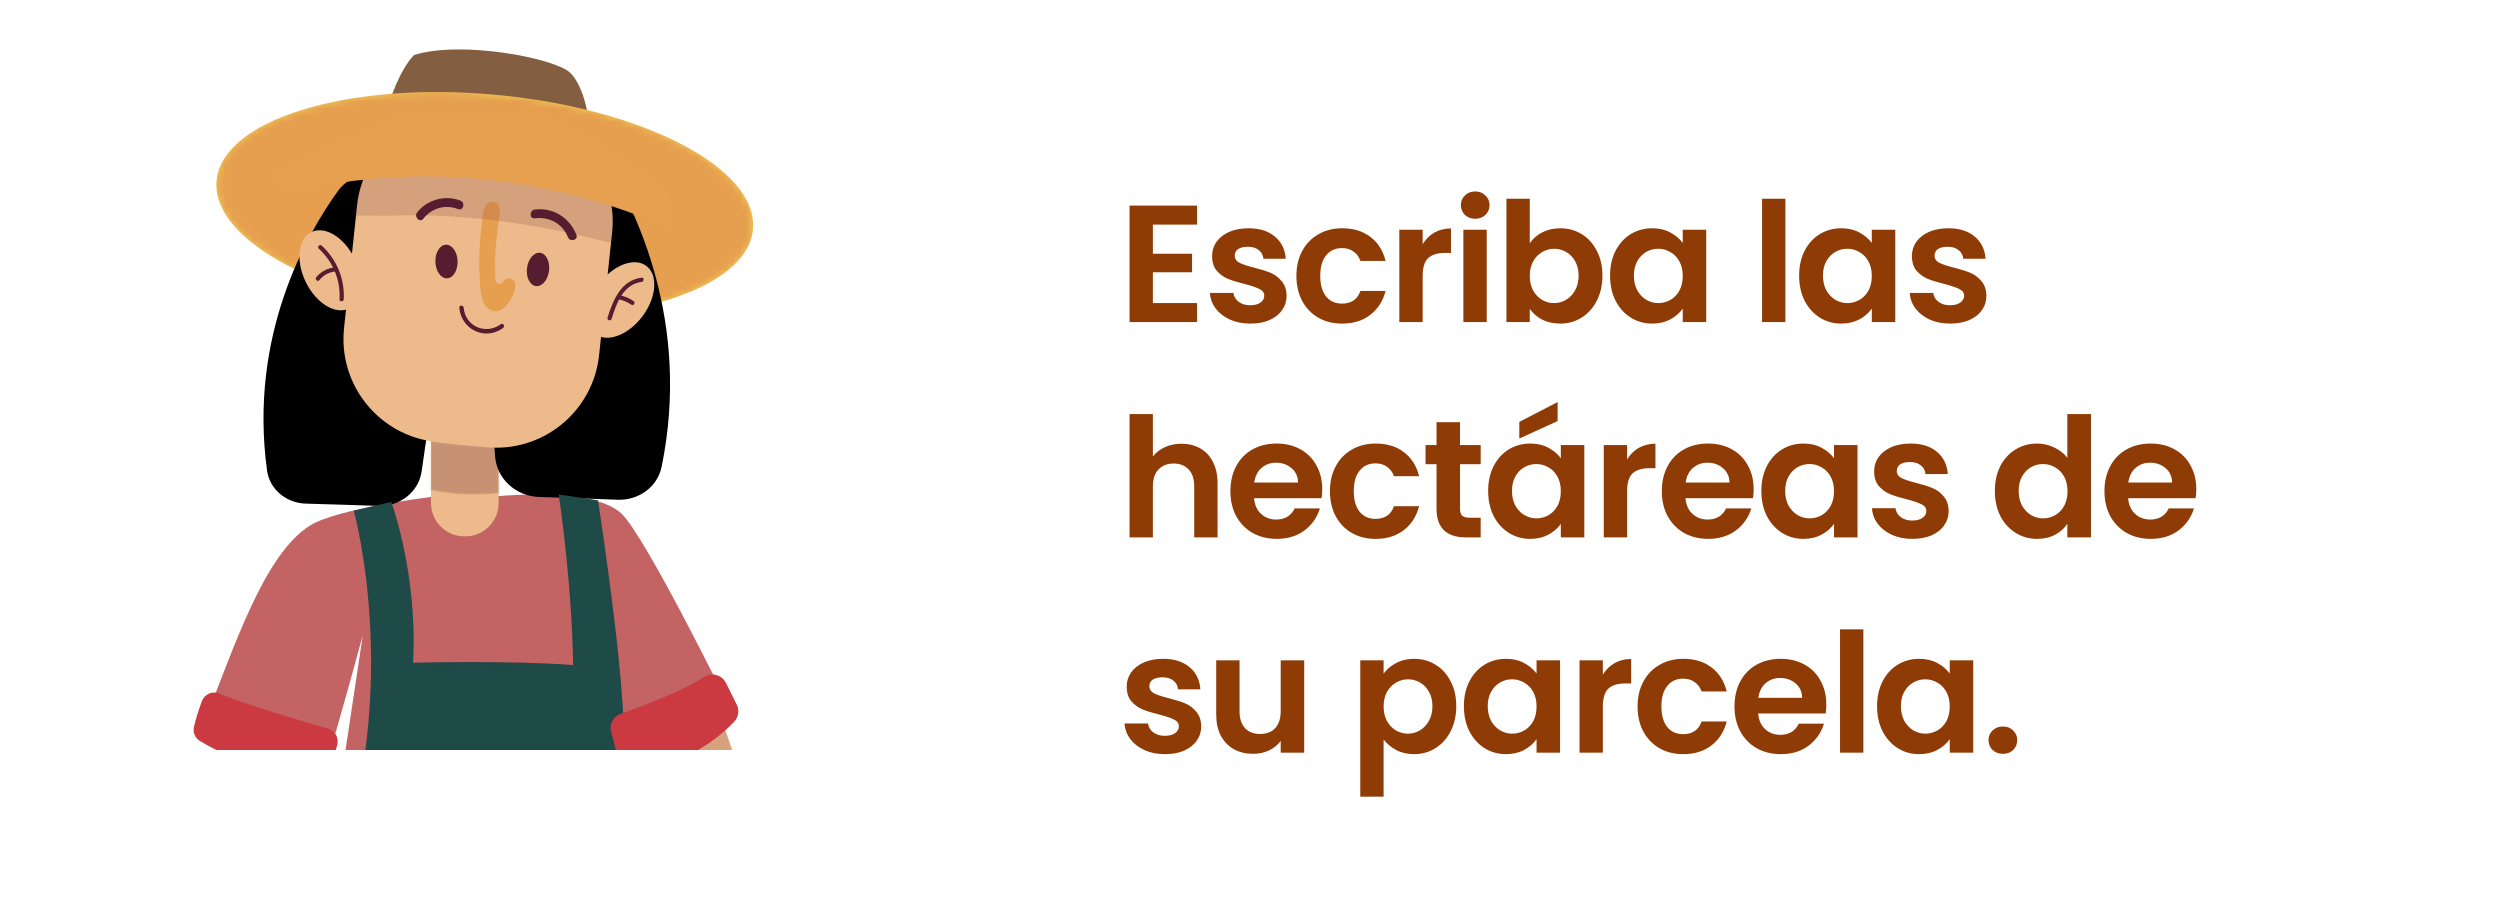 <svg width="360" height="133" viewBox="0 0 360 133" fill="none" xmlns="http://www.w3.org/2000/svg">
<g filter="url(#filter0_d_2419_8836)">
<g clip-path="url(#clip0_2419_8836)">
<g filter="url(#filter1_d_2419_8836)">
<path fill-rule="evenodd" clip-rule="evenodd" d="M29.264 97.248C33.736 86.083 37.978 72.719 44.664 68.545C48.6 66.088 62.229 64.418 62.229 64.418H70.665C70.665 64.418 85.183 62.796 89.466 66.814C92.927 70.065 104.75 94.133 104.75 94.133C104.75 94.133 96.925 102.372 89.466 102.372C89.683 112.363 89.724 121.397 89.724 121.397C89.724 121.397 90.015 122.734 90.49 125.191C78.131 126.222 61.279 126.263 46.87 122.625C47.175 119.041 47.365 116.883 47.385 116.659L52.245 84.332C52.245 84.332 49.177 95.734 46.978 102.935C43.544 102.935 31.951 100.187 29.264 97.241V97.248Z" fill="#C36363"/>
<path fill-rule="evenodd" clip-rule="evenodd" d="M66.858 70.113H67.014C69.661 70.113 71.805 67.968 71.805 65.321V50.274H62.059V65.321C62.059 67.968 64.204 70.113 66.851 70.113H66.858Z" fill="#EDBA8C"/>
<path opacity="0.25" fill-rule="evenodd" clip-rule="evenodd" d="M71.812 63.902C68.568 64.249 65.269 64.099 62.066 63.455V56.376C65.29 56.898 68.547 57.163 71.812 57.176V63.902Z" fill="#561C2F" stroke="#EDBA8C" stroke-width="0.348" stroke-miterlimit="22.93"/>
<path fill-rule="evenodd" clip-rule="evenodd" d="M84.796 10.277C84.796 10.277 84.239 5.492 82.135 3.382C80.025 1.278 66.464 -1.349 59.616 0.802C57.464 3.069 56.086 7.542 56.086 7.542L84.796 10.277Z" fill="#845E40"/>
<path fill-rule="evenodd" clip-rule="evenodd" d="M31.184 18.897C30.39 27.666 47.039 36.333 68.371 38.268C89.703 40.202 107.635 34.657 108.429 25.895C109.223 17.126 92.574 8.458 71.242 6.524C49.91 4.59 31.978 10.135 31.184 18.897Z" fill="#F1D054"/>
<mask id="mask0_2419_8836" style="mask-type:luminance" maskUnits="userSpaceOnUse" x="31" y="6" width="78" height="33">
<path d="M31.184 18.897C30.39 27.666 47.039 36.333 68.371 38.268C89.703 40.202 107.635 34.657 108.429 25.895C109.223 17.126 92.574 8.458 71.242 6.524C49.91 4.59 31.978 10.135 31.184 18.897Z" fill="white"/>
</mask>
<g mask="url(#mask0_2419_8836)">
<path opacity="0.3" fill-rule="evenodd" clip-rule="evenodd" d="M31.184 18.897C30.39 27.666 47.039 36.333 68.371 38.268C89.703 40.202 107.635 34.657 108.429 25.895C109.223 17.126 92.574 8.458 71.242 6.524C49.91 4.59 31.978 10.135 31.184 18.897Z" fill="#CB2E45"/>
</g>
<path fill-rule="evenodd" clip-rule="evenodd" d="M64.076 20.119L54.977 18.059C52.592 17.514 50.078 18.428 48.661 20.386C44.229 26.531 35.782 41.141 38.455 60.635C38.823 63.323 41.19 65.319 44.039 65.403C48.767 65.536 52.132 65.649 54.508 65.73C57.61 65.848 60.318 63.676 60.722 60.727C61.861 52.488 64.389 36.543 68.08 27.471C69.366 24.327 67.472 20.886 64.058 20.123L64.076 20.119Z" fill="black"/>
<path fill-rule="evenodd" clip-rule="evenodd" d="M44.046 33.523C45.539 36.564 48.315 38.254 50.249 37.304C52.184 36.353 52.537 33.123 51.044 30.082C49.55 27.041 46.774 25.351 44.84 26.302C42.906 27.252 42.553 30.483 44.046 33.523Z" fill="#EDBA8C"/>
<path fill-rule="evenodd" clip-rule="evenodd" d="M70.618 14.662L80.559 13.101C83.165 12.687 85.806 13.852 87.188 16.061C91.516 22.994 99.553 39.328 95.27 60.115C94.68 62.982 91.989 64.959 88.916 64.844C83.818 64.646 80.189 64.525 77.625 64.442C74.278 64.344 71.52 61.812 71.298 58.609C70.666 49.659 69.096 32.316 65.778 22.285C64.621 18.809 66.907 15.243 70.637 14.668L70.618 14.662Z" fill="black"/>
<path fill-rule="evenodd" clip-rule="evenodd" d="M49.544 40.114L51.417 22.474C52.286 14.289 59.629 8.357 67.815 9.232L74.9 9.986C83.086 10.854 89.018 18.198 88.142 26.383L86.269 44.023C85.4 52.208 78.056 58.14 69.871 57.265L62.785 56.511C54.6 55.643 48.668 48.299 49.544 40.114Z" fill="#EDBA8C"/>
<path fill-rule="evenodd" clip-rule="evenodd" d="M92.533 38.404C90.511 41.118 87.477 42.279 85.746 40.996C84.015 39.713 84.253 36.469 86.275 33.754C88.298 31.039 91.332 29.879 93.063 31.162C94.787 32.444 94.556 35.689 92.533 38.404Z" fill="#EDBA8C"/>
<path fill-rule="evenodd" clip-rule="evenodd" d="M92.391 33.476C89.73 33.808 88.76 36.591 88.074 38.797C87.959 39.17 87.368 39.014 87.484 38.634C88.271 36.109 89.411 33.238 92.391 32.865C92.778 32.818 92.778 33.422 92.391 33.476Z" fill="#561C2F"/>
<path fill-rule="evenodd" clip-rule="evenodd" d="M90.925 36.761C90.334 36.36 89.703 36.102 89.004 35.973C88.617 35.899 88.78 35.315 89.167 35.383C89.914 35.519 90.606 35.81 91.23 36.231C91.549 36.449 91.251 36.978 90.925 36.754V36.761Z" fill="#561C2F"/>
<path fill-rule="evenodd" clip-rule="evenodd" d="M48.898 35.974C49.034 33.164 47.975 30.591 45.905 28.691C45.614 28.426 46.048 27.992 46.333 28.263C48.512 30.272 49.638 33.021 49.503 35.98C49.482 36.374 48.878 36.374 48.892 35.98L48.898 35.974Z" fill="#561C2F"/>
<path fill-rule="evenodd" clip-rule="evenodd" d="M48.172 31.989C47.29 32.098 46.53 32.546 45.973 33.225C45.722 33.53 45.295 33.096 45.546 32.797C46.211 31.983 47.134 31.508 48.172 31.385C48.559 31.338 48.559 31.949 48.172 31.996V31.989Z" fill="#561C2F"/>
<path fill-rule="evenodd" clip-rule="evenodd" d="M46.869 122.618C46.951 122.632 47.039 122.645 47.127 122.659L47.148 121.824C58.57 93.725 50.948 66.421 50.948 66.421L56.337 65.158C56.337 65.158 60.193 75.577 59.473 88.316C59.473 88.316 73.828 87.963 82.529 88.655C82.373 76.669 80.459 64.086 80.459 64.086L86.106 64.927C86.106 64.927 91.176 97.492 89.465 102.365L89.723 121.39L90.239 123.955H90.253C90.375 124.58 90.524 125.326 90.68 126.168V126.182C93.599 141.609 101.757 191.963 94.834 241.244C83.404 242.079 81.83 241.224 81.83 241.224C81.83 241.224 79.298 178.68 72.07 145.579L50.134 239.839L36.98 238.556C36.98 238.556 44.772 147.106 46.869 122.611V122.618Z" fill="#1E4A47"/>
<mask id="mask1_2419_8836" style="mask-type:luminance" maskUnits="userSpaceOnUse" x="36" y="64" width="62" height="178">
<path d="M46.869 122.618C46.951 122.632 47.039 122.645 47.127 122.659L47.148 121.824C58.57 93.725 50.948 66.421 50.948 66.421L56.337 65.158C56.337 65.158 60.193 75.577 59.473 88.316C59.473 88.316 73.828 87.963 82.529 88.655C82.373 76.669 80.459 64.086 80.459 64.086L86.106 64.927C86.106 64.927 91.176 97.492 89.465 102.365L89.723 121.39L90.239 123.955H90.253C90.375 124.58 90.524 125.326 90.68 126.168V126.182C93.599 141.609 101.757 191.963 94.834 241.244C83.404 242.079 81.83 241.224 81.83 241.224C81.83 241.224 79.298 178.68 72.07 145.579L50.134 239.839L36.98 238.556C36.98 238.556 44.772 147.106 46.869 122.611V122.618Z" fill="white"/>
</mask>
<g mask="url(#mask1_2419_8836)">
<path opacity="0.3" fill-rule="evenodd" clip-rule="evenodd" d="M46.869 122.618C46.951 122.632 47.039 122.645 47.127 122.659L47.148 121.824C58.57 93.725 50.948 66.421 50.948 66.421L56.337 65.158C56.337 65.158 60.193 75.577 59.473 88.316C59.473 88.316 73.828 87.963 82.529 88.655C82.373 76.669 80.459 64.086 80.459 64.086L86.106 64.927C86.106 64.927 91.176 97.492 89.465 102.365L89.723 121.39L90.239 123.955H90.253C90.375 124.58 90.524 125.326 90.68 126.168V126.182C93.599 141.609 101.757 191.963 94.834 241.244C83.404 242.079 81.83 241.224 81.83 241.224C81.83 241.224 79.298 178.68 72.07 145.579L50.134 239.839L36.98 238.556C36.98 238.556 44.772 147.106 46.869 122.611V122.618Z" fill="#1E4A47"/>
</g>
<path fill-rule="evenodd" clip-rule="evenodd" d="M69.185 34.501C68.995 32.417 68.961 30.313 69.083 28.223C69.144 27.198 69.24 26.173 69.375 25.155C69.47 24.408 69.47 23.404 69.776 22.705C70.19 21.754 71.622 21.653 71.907 22.718C72.138 23.567 71.805 24.517 71.717 25.365C71.574 26.845 71.371 28.317 71.303 29.797C71.269 30.517 71.269 31.229 71.316 31.949C71.344 32.39 71.194 33.245 71.527 33.584C71.71 33.768 72.022 33.822 72.24 33.679C72.409 33.571 72.491 33.367 72.633 33.225C72.877 32.967 73.291 32.906 73.624 33.035C74.35 33.326 74.262 33.931 74.12 34.562C73.909 35.471 73.461 36.326 72.803 36.998C72.457 37.351 72.036 37.657 71.547 37.718C70.807 37.813 70.088 37.304 69.721 36.659C69.348 36.007 69.26 35.247 69.192 34.501H69.185Z" fill="#F1D054"/>
<path fill-rule="evenodd" clip-rule="evenodd" d="M75.891 31.48C75.721 32.804 76.298 33.971 77.174 34.08C78.049 34.188 78.898 33.204 79.061 31.881C79.23 30.557 78.653 29.39 77.778 29.281C76.902 29.172 76.054 30.157 75.891 31.48Z" fill="#561C2F"/>
<path fill-rule="evenodd" clip-rule="evenodd" d="M65.894 30.496C65.934 31.833 65.249 32.94 64.367 32.96C63.484 32.987 62.738 31.921 62.697 30.584C62.656 29.247 63.342 28.141 64.224 28.121C65.106 28.093 65.853 29.159 65.894 30.496Z" fill="#561C2F"/>
<path fill-rule="evenodd" clip-rule="evenodd" d="M81.782 27.028C80.995 25.06 79.074 24.062 77.011 24.313C76.203 24.408 76.21 23.146 77.011 23.051C79.685 22.732 82.02 24.232 83.004 26.696C83.309 27.456 82.081 27.782 81.782 27.035V27.028Z" fill="#561C2F"/>
<path fill-rule="evenodd" clip-rule="evenodd" d="M65.969 22.99C64.129 22.277 62.181 22.827 60.96 24.374C60.457 25.012 59.568 24.116 60.064 23.479C61.53 21.612 64.095 20.92 66.301 21.768C67.055 22.06 66.729 23.282 65.962 22.99H65.969Z" fill="#561C2F"/>
<path fill-rule="evenodd" clip-rule="evenodd" d="M31.68 99.372L45.349 104.673C45.017 106.18 44.684 107.686 44.351 109.193C53.65 109.539 62.941 109.96 72.233 110.421C72.993 112.973 73.624 115.566 73.977 118.206C60.566 123.507 45.152 123.541 31.721 118.288C31.232 118.098 30.723 117.881 30.384 117.48C29.942 116.958 29.861 116.225 29.82 115.546C29.481 110.096 30.119 104.591 31.693 99.365L31.68 99.372Z" fill="#EDBA8C"/>
<mask id="mask2_2419_8836" style="mask-type:luminance" maskUnits="userSpaceOnUse" x="29" y="99" width="45" height="24">
<path d="M31.68 99.372L45.349 104.673C45.017 106.18 44.684 107.686 44.351 109.193C53.65 109.539 62.941 109.96 72.233 110.421C72.993 112.973 73.624 115.566 73.977 118.206C60.566 123.507 45.152 123.541 31.721 118.288C31.232 118.098 30.723 117.881 30.384 117.48C29.942 116.958 29.861 116.225 29.82 115.546C29.481 110.096 30.119 104.591 31.693 99.365L31.68 99.372Z" fill="white"/>
</mask>
<g mask="url(#mask2_2419_8836)">
<path opacity="0.2" fill-rule="evenodd" clip-rule="evenodd" d="M31.68 99.372L45.349 104.673C45.017 106.18 44.684 107.686 44.351 109.193C53.65 109.539 62.941 109.96 72.233 110.421C72.993 112.973 73.624 115.566 73.977 118.206C60.566 123.507 45.152 123.541 31.721 118.288C31.232 118.098 30.723 117.881 30.384 117.48C29.942 116.958 29.861 116.225 29.82 115.546C29.481 110.096 30.119 104.591 31.693 99.365L31.68 99.372Z" fill="#CB2E45"/>
</g>
<path fill-rule="evenodd" clip-rule="evenodd" d="M72.443 40.113C69.857 42.007 66.416 40.337 66.138 37.195C66.104 36.788 66.735 36.794 66.769 37.195C67.007 39.91 69.966 41.145 72.124 39.564C72.457 39.319 72.769 39.869 72.443 40.113Z" fill="#561C2F"/>
<path opacity="0.16" fill-rule="evenodd" clip-rule="evenodd" d="M88.257 27.951C87.809 27.836 87.368 27.72 86.927 27.605C80.88 26.044 74.676 24.91 68.459 24.32C64.163 23.913 59.88 23.804 55.604 23.94C53.921 23.92 52.252 23.92 50.609 23.94C50.609 23.94 52.245 17.465 53.663 15.456C65.093 14.845 77.113 16.23 87.606 20.512C88.162 22.358 88.366 24.34 88.149 26.377L88.257 27.944V27.951Z" fill="#561C2F"/>
<path fill-rule="evenodd" clip-rule="evenodd" d="M49.489 13.209L57.613 9.015C60.735 8.96 63.864 8.947 66.986 8.994C71.052 9.055 75.056 9.198 79.088 9.673L79.705 9.911L85.678 13.216L93.565 18.171C93.565 18.171 96.035 19.942 96.035 21.232L96.877 26.064C96.877 26.064 74.106 14.18 45.641 19.772C29.27 20.451 49.503 13.209 49.503 13.209H49.489Z" fill="#E6A050"/>
<path fill-rule="evenodd" clip-rule="evenodd" d="M104.03 96.996C106.338 102.738 107.662 108.881 107.926 115.064C107.953 115.654 107.96 116.292 107.641 116.795C107.37 117.229 106.901 117.494 106.447 117.724C99.408 121.308 91.047 120.568 83.194 119.733C82.203 119.625 71.031 118.145 71.065 117.697C71.249 115.193 71.642 112.709 72.233 110.265C76.386 109.166 80.635 109.078 84.911 108.704C87.355 108.494 89.818 108.161 92.255 107.971C92.18 106.288 92.099 104.605 92.024 102.922L104.03 96.99V96.996Z" fill="#EDBA8C"/>
<path opacity="0.15" fill-rule="evenodd" clip-rule="evenodd" d="M31.68 99.372L45.349 104.673C45.078 105.915 44.799 107.157 44.521 108.399C43.659 108.474 42.797 108.508 41.935 108.514C37.944 108.548 33.947 108.223 30.003 107.571C30.316 104.795 30.865 102.046 31.673 99.372H31.68Z" fill="#561C2F"/>
<path opacity="0.15" fill-rule="evenodd" clip-rule="evenodd" d="M92.167 106.119C92.119 105.053 92.072 103.987 92.017 102.929L104.024 96.997C104.838 99.019 105.524 101.089 106.087 103.2C101.703 105.399 96.897 106.661 92.167 106.125V106.119Z" fill="#561C2F"/>
<path fill-rule="evenodd" clip-rule="evenodd" d="M47.276 97.832C43.679 96.786 35.216 94.268 31.551 92.755C30.573 92.347 29.46 92.843 29.087 93.827C28.51 95.347 28.15 96.651 27.94 97.553C27.75 98.347 28.096 99.169 28.802 99.589C31.496 101.191 38.643 104.944 45.987 104.578C46.801 104.537 47.514 103.994 47.738 103.207C48.118 101.863 48.389 100.825 48.566 100.051C48.797 99.08 48.227 98.11 47.27 97.832H47.276Z" fill="#CA4040"/>
<path fill-rule="evenodd" clip-rule="evenodd" d="M104.533 91.227L106.08 94.336C106.488 95.15 106.352 96.128 105.727 96.793C103.766 98.876 98.927 103.078 91.298 103.668C90.246 103.75 89.289 103.057 89.017 102.039C88.57 100.349 88.244 99.148 88.013 98.3C87.708 97.193 88.305 96.046 89.391 95.666C92.425 94.601 98.268 92.422 101.404 90.372C102.49 89.66 103.956 90.067 104.533 91.234V91.227Z" fill="#CA4040"/>
<path opacity="0.3" fill-rule="evenodd" clip-rule="evenodd" d="M47.276 97.832C43.679 96.786 35.216 94.268 31.551 92.755C30.573 92.347 29.46 92.843 29.087 93.827C28.51 95.347 28.15 96.651 27.94 97.553C27.75 98.347 28.096 99.169 28.802 99.589C31.496 101.191 38.643 104.944 45.987 104.578C46.801 104.537 47.514 103.994 47.738 103.207C48.118 101.863 48.389 100.825 48.566 100.051C48.797 99.08 48.227 98.11 47.27 97.832H47.276Z" fill="#CB2E45"/>
<path opacity="0.3" fill-rule="evenodd" clip-rule="evenodd" d="M104.533 91.227L106.08 94.336C106.488 95.15 106.352 96.128 105.727 96.793C103.766 98.876 98.927 103.078 91.298 103.668C90.246 103.75 89.289 103.057 89.017 102.039C88.57 100.349 88.244 99.148 88.013 98.3C87.708 97.193 88.305 96.046 89.391 95.666C92.425 94.601 98.268 92.422 101.404 90.372C102.49 89.66 103.956 90.067 104.533 91.234V91.227Z" fill="#CB2E45"/>
<path opacity="0.3" fill-rule="evenodd" clip-rule="evenodd" d="M69.185 34.501C68.995 32.417 68.961 30.313 69.083 28.223C69.144 27.198 69.24 26.173 69.375 25.155C69.47 24.408 69.47 23.404 69.776 22.705C70.19 21.754 71.622 21.653 71.907 22.718C72.138 23.567 71.805 24.517 71.717 25.365C71.574 26.845 71.371 28.317 71.303 29.797C71.269 30.517 71.269 31.229 71.316 31.949C71.344 32.39 71.194 33.245 71.527 33.584C71.71 33.768 72.022 33.822 72.24 33.679C72.409 33.571 72.491 33.367 72.633 33.225C72.877 32.967 73.291 32.906 73.624 33.035C74.35 33.326 74.262 33.931 74.12 34.562C73.909 35.471 73.461 36.326 72.803 36.998C72.457 37.351 72.036 37.657 71.547 37.718C70.807 37.813 70.088 37.304 69.721 36.659C69.348 36.007 69.26 35.247 69.192 34.501H69.185Z" fill="#CB2E45"/>
</g>
</g>
<path d="M168.304 18.855C152.748 19.361 136.962 31.351 121.6 44.409L151.939 64.21C151.626 41.484 156.408 33.533 168.304 18.855Z" fill="white"/>
<rect x="144.099" width="199.901" height="125" rx="16" fill="white"/>
<path d="M166.015 28.342V32.542H171.655V35.206H166.015V39.646H172.375V42.382H162.655V25.606H172.375V28.342H166.015ZM180.037 42.598C178.949 42.598 177.973 42.406 177.109 42.022C176.245 41.622 175.557 41.086 175.045 40.414C174.549 39.742 174.277 38.998 174.229 38.182H177.613C177.677 38.694 177.925 39.118 178.357 39.454C178.805 39.79 179.357 39.958 180.013 39.958C180.653 39.958 181.149 39.83 181.501 39.574C181.869 39.318 182.053 38.99 182.053 38.59C182.053 38.158 181.829 37.838 181.381 37.63C180.949 37.406 180.253 37.166 179.293 36.91C178.301 36.67 177.485 36.422 176.845 36.166C176.221 35.91 175.677 35.518 175.213 34.99C174.765 34.462 174.541 33.75 174.541 32.854C174.541 32.118 174.749 31.446 175.165 30.838C175.597 30.23 176.205 29.75 176.989 29.398C177.789 29.046 178.725 28.87 179.797 28.87C181.381 28.87 182.645 29.27 183.589 30.07C184.533 30.854 185.053 31.918 185.149 33.262H181.933C181.885 32.734 181.661 32.318 181.261 32.014C180.877 31.694 180.357 31.534 179.701 31.534C179.093 31.534 178.621 31.646 178.285 31.87C177.965 32.094 177.805 32.406 177.805 32.806C177.805 33.254 178.029 33.598 178.477 33.838C178.925 34.062 179.621 34.294 180.565 34.534C181.525 34.774 182.317 35.022 182.941 35.278C183.565 35.534 184.101 35.934 184.549 36.478C185.013 37.006 185.253 37.71 185.269 38.59C185.269 39.358 185.053 40.046 184.621 40.654C184.205 41.262 183.597 41.742 182.797 42.094C182.013 42.43 181.093 42.598 180.037 42.598ZM186.683 35.734C186.683 34.358 186.963 33.158 187.523 32.134C188.083 31.094 188.859 30.294 189.851 29.734C190.843 29.158 191.979 28.87 193.259 28.87C194.907 28.87 196.267 29.286 197.339 30.118C198.427 30.934 199.155 32.086 199.523 33.574H195.899C195.707 32.998 195.379 32.55 194.915 32.23C194.467 31.894 193.907 31.726 193.235 31.726C192.275 31.726 191.515 32.078 190.955 32.782C190.395 33.47 190.115 34.454 190.115 35.734C190.115 36.998 190.395 37.982 190.955 38.686C191.515 39.374 192.275 39.718 193.235 39.718C194.595 39.718 195.483 39.11 195.899 37.894H199.523C199.155 39.334 198.427 40.478 197.339 41.326C196.251 42.174 194.891 42.598 193.259 42.598C191.979 42.598 190.843 42.318 189.851 41.758C188.859 41.182 188.083 40.382 187.523 39.358C186.963 38.318 186.683 37.11 186.683 35.734ZM204.864 31.15C205.296 30.446 205.856 29.894 206.544 29.494C207.248 29.094 208.048 28.894 208.944 28.894V32.422H208.056C207 32.422 206.2 32.67 205.656 33.166C205.128 33.662 204.864 34.526 204.864 35.758V42.382H201.504V29.086H204.864V31.15ZM212.431 27.502C211.839 27.502 211.343 27.318 210.943 26.95C210.559 26.566 210.367 26.094 210.367 25.534C210.367 24.974 210.559 24.51 210.943 24.142C211.343 23.758 211.839 23.566 212.431 23.566C213.023 23.566 213.511 23.758 213.895 24.142C214.295 24.51 214.495 24.974 214.495 25.534C214.495 26.094 214.295 26.566 213.895 26.95C213.511 27.318 213.023 27.502 212.431 27.502ZM214.087 29.086V42.382H210.727V29.086H214.087ZM220.287 31.03C220.719 30.39 221.311 29.87 222.063 29.47C222.831 29.07 223.703 28.87 224.679 28.87C225.815 28.87 226.839 29.15 227.751 29.71C228.679 30.27 229.407 31.07 229.935 32.11C230.479 33.134 230.751 34.326 230.751 35.686C230.751 37.046 230.479 38.254 229.935 39.31C229.407 40.35 228.679 41.158 227.751 41.734C226.839 42.31 225.815 42.598 224.679 42.598C223.687 42.598 222.815 42.406 222.063 42.022C221.327 41.622 220.735 41.11 220.287 40.486V42.382H216.927V24.622H220.287V31.03ZM227.319 35.686C227.319 34.886 227.151 34.198 226.815 33.622C226.495 33.03 226.063 32.582 225.519 32.278C224.991 31.974 224.415 31.822 223.791 31.822C223.183 31.822 222.607 31.982 222.063 32.302C221.535 32.606 221.103 33.054 220.767 33.646C220.447 34.238 220.287 34.934 220.287 35.734C220.287 36.534 220.447 37.23 220.767 37.822C221.103 38.414 221.535 38.87 222.063 39.19C222.607 39.494 223.183 39.646 223.791 39.646C224.415 39.646 224.991 39.486 225.519 39.166C226.063 38.846 226.495 38.39 226.815 37.798C227.151 37.206 227.319 36.502 227.319 35.686ZM231.849 35.686C231.849 34.342 232.113 33.15 232.641 32.11C233.185 31.07 233.913 30.27 234.825 29.71C235.753 29.15 236.785 28.87 237.921 28.87C238.913 28.87 239.777 29.07 240.513 29.47C241.265 29.87 241.865 30.374 242.313 30.982V29.086H245.697V42.382H242.313V40.438C241.881 41.062 241.281 41.582 240.513 41.998C239.761 42.398 238.889 42.598 237.897 42.598C236.777 42.598 235.753 42.31 234.825 41.734C233.913 41.158 233.185 40.35 232.641 39.31C232.113 38.254 231.849 37.046 231.849 35.686ZM242.313 35.734C242.313 34.918 242.153 34.222 241.833 33.646C241.513 33.054 241.081 32.606 240.537 32.302C239.993 31.982 239.409 31.822 238.785 31.822C238.161 31.822 237.585 31.974 237.057 32.278C236.529 32.582 236.097 33.03 235.761 33.622C235.441 34.198 235.281 34.886 235.281 35.686C235.281 36.486 235.441 37.19 235.761 37.798C236.097 38.39 236.529 38.846 237.057 39.166C237.601 39.486 238.177 39.646 238.785 39.646C239.409 39.646 239.993 39.494 240.537 39.19C241.081 38.87 241.513 38.422 241.833 37.846C242.153 37.254 242.313 36.55 242.313 35.734ZM257.097 24.622V42.382H253.737V24.622H257.097ZM259.073 35.686C259.073 34.342 259.337 33.15 259.865 32.11C260.409 31.07 261.137 30.27 262.049 29.71C262.977 29.15 264.009 28.87 265.145 28.87C266.137 28.87 267.001 29.07 267.737 29.47C268.489 29.87 269.089 30.374 269.537 30.982V29.086H272.921V42.382H269.537V40.438C269.105 41.062 268.505 41.582 267.737 41.998C266.985 42.398 266.113 42.598 265.121 42.598C264.001 42.598 262.977 42.31 262.049 41.734C261.137 41.158 260.409 40.35 259.865 39.31C259.337 38.254 259.073 37.046 259.073 35.686ZM269.537 35.734C269.537 34.918 269.377 34.222 269.057 33.646C268.737 33.054 268.305 32.606 267.761 32.302C267.217 31.982 266.633 31.822 266.009 31.822C265.385 31.822 264.809 31.974 264.281 32.278C263.753 32.582 263.321 33.03 262.985 33.622C262.665 34.198 262.505 34.886 262.505 35.686C262.505 36.486 262.665 37.19 262.985 37.798C263.321 38.39 263.753 38.846 264.281 39.166C264.825 39.486 265.401 39.646 266.009 39.646C266.633 39.646 267.217 39.494 267.761 39.19C268.305 38.87 268.737 38.422 269.057 37.846C269.377 37.254 269.537 36.55 269.537 35.734ZM280.81 42.598C279.722 42.598 278.746 42.406 277.882 42.022C277.018 41.622 276.33 41.086 275.818 40.414C275.322 39.742 275.05 38.998 275.002 38.182H278.386C278.45 38.694 278.698 39.118 279.13 39.454C279.578 39.79 280.13 39.958 280.786 39.958C281.426 39.958 281.922 39.83 282.274 39.574C282.642 39.318 282.826 38.99 282.826 38.59C282.826 38.158 282.602 37.838 282.154 37.63C281.722 37.406 281.026 37.166 280.066 36.91C279.074 36.67 278.258 36.422 277.618 36.166C276.994 35.91 276.45 35.518 275.986 34.99C275.538 34.462 275.314 33.75 275.314 32.854C275.314 32.118 275.522 31.446 275.938 30.838C276.37 30.23 276.978 29.75 277.762 29.398C278.562 29.046 279.498 28.87 280.57 28.87C282.154 28.87 283.418 29.27 284.362 30.07C285.306 30.854 285.826 31.918 285.922 33.262H282.706C282.658 32.734 282.434 32.318 282.034 32.014C281.65 31.694 281.13 31.534 280.474 31.534C279.866 31.534 279.394 31.646 279.058 31.87C278.738 32.094 278.578 32.406 278.578 32.806C278.578 33.254 278.802 33.598 279.25 33.838C279.698 34.062 280.394 34.294 281.338 34.534C282.298 34.774 283.09 35.022 283.714 35.278C284.338 35.534 284.874 35.934 285.322 36.478C285.786 37.006 286.026 37.71 286.042 38.59C286.042 39.358 285.826 40.046 285.394 40.654C284.978 41.262 284.37 41.742 283.57 42.094C282.786 42.43 281.866 42.598 280.81 42.598ZM170.143 59.894C171.151 59.894 172.047 60.118 172.831 60.566C173.615 60.998 174.223 61.646 174.655 62.51C175.103 63.358 175.327 64.382 175.327 65.582V73.382H171.967V66.038C171.967 64.982 171.703 64.174 171.175 63.614C170.647 63.038 169.927 62.75 169.015 62.75C168.087 62.75 167.351 63.038 166.807 63.614C166.279 64.174 166.015 64.982 166.015 66.038V73.382H162.655V55.622H166.015V61.742C166.447 61.166 167.023 60.718 167.743 60.398C168.463 60.062 169.263 59.894 170.143 59.894ZM190.402 66.446C190.402 66.926 190.37 67.358 190.306 67.742H180.586C180.666 68.702 181.002 69.454 181.594 69.998C182.186 70.542 182.914 70.814 183.778 70.814C185.026 70.814 185.914 70.278 186.442 69.206H190.066C189.682 70.486 188.946 71.542 187.858 72.374C186.77 73.19 185.434 73.598 183.85 73.598C182.57 73.598 181.418 73.318 180.394 72.758C179.386 72.182 178.594 71.374 178.018 70.334C177.458 69.294 177.178 68.094 177.178 66.734C177.178 65.358 177.458 64.15 178.018 63.11C178.578 62.07 179.362 61.27 180.37 60.71C181.378 60.15 182.538 59.87 183.85 59.87C185.114 59.87 186.242 60.142 187.234 60.686C188.242 61.23 189.018 62.006 189.562 63.014C190.122 64.006 190.402 65.15 190.402 66.446ZM186.922 65.486C186.906 64.622 186.594 63.934 185.986 63.422C185.378 62.894 184.634 62.63 183.754 62.63C182.922 62.63 182.218 62.886 181.642 63.398C181.082 63.894 180.738 64.59 180.61 65.486H186.922ZM191.511 66.734C191.511 65.358 191.791 64.158 192.351 63.134C192.911 62.094 193.687 61.294 194.679 60.734C195.671 60.158 196.807 59.87 198.087 59.87C199.735 59.87 201.095 60.286 202.167 61.118C203.255 61.934 203.983 63.086 204.351 64.574H200.727C200.535 63.998 200.207 63.55 199.743 63.23C199.295 62.894 198.735 62.726 198.063 62.726C197.103 62.726 196.343 63.078 195.783 63.782C195.223 64.47 194.943 65.454 194.943 66.734C194.943 67.998 195.223 68.982 195.783 69.686C196.343 70.374 197.103 70.718 198.063 70.718C199.423 70.718 200.311 70.11 200.727 68.894H204.351C203.983 70.334 203.255 71.478 202.167 72.326C201.079 73.174 199.719 73.598 198.087 73.598C196.807 73.598 195.671 73.318 194.679 72.758C193.687 72.182 192.911 71.382 192.351 70.358C191.791 69.318 191.511 68.11 191.511 66.734ZM210.244 62.846V69.278C210.244 69.726 210.348 70.054 210.556 70.262C210.78 70.454 211.148 70.55 211.66 70.55H213.22V73.382H211.108C208.276 73.382 206.86 72.006 206.86 69.254V62.846H205.276V60.086H206.86V56.798H210.244V60.086H213.22V62.846H210.244ZM214.293 66.686C214.293 65.342 214.557 64.15 215.085 63.11C215.629 62.07 216.357 61.27 217.269 60.71C218.197 60.15 219.229 59.87 220.365 59.87C221.357 59.87 222.221 60.07 222.957 60.47C223.709 60.87 224.309 61.374 224.757 61.982V60.086H228.141V73.382H224.757V71.438C224.325 72.062 223.725 72.582 222.957 72.998C222.205 73.398 221.333 73.598 220.341 73.598C219.221 73.598 218.197 73.31 217.269 72.734C216.357 72.158 215.629 71.35 215.085 70.31C214.557 69.254 214.293 68.046 214.293 66.686ZM224.757 66.734C224.757 65.918 224.597 65.222 224.277 64.646C223.957 64.054 223.525 63.606 222.981 63.302C222.437 62.982 221.853 62.822 221.229 62.822C220.605 62.822 220.029 62.974 219.501 63.278C218.973 63.582 218.541 64.03 218.205 64.622C217.885 65.198 217.725 65.886 217.725 66.686C217.725 67.486 217.885 68.19 218.205 68.798C218.541 69.39 218.973 69.846 219.501 70.166C220.045 70.486 220.621 70.646 221.229 70.646C221.853 70.646 222.437 70.494 222.981 70.19C223.525 69.87 223.957 69.422 224.277 68.846C224.597 68.254 224.757 67.55 224.757 66.734ZM224.301 56.63L218.781 59.15V56.75L224.301 53.894V56.63ZM234.303 62.15C234.735 61.446 235.295 60.894 235.983 60.494C236.687 60.094 237.487 59.894 238.383 59.894V63.422H237.495C236.439 63.422 235.639 63.67 235.095 64.166C234.567 64.662 234.303 65.526 234.303 66.758V73.382H230.943V60.086H234.303V62.15ZM252.526 66.446C252.526 66.926 252.494 67.358 252.43 67.742H242.71C242.79 68.702 243.126 69.454 243.718 69.998C244.31 70.542 245.038 70.814 245.902 70.814C247.15 70.814 248.038 70.278 248.566 69.206H252.19C251.806 70.486 251.07 71.542 249.982 72.374C248.894 73.19 247.558 73.598 245.974 73.598C244.694 73.598 243.542 73.318 242.518 72.758C241.51 72.182 240.718 71.374 240.142 70.334C239.582 69.294 239.302 68.094 239.302 66.734C239.302 65.358 239.582 64.15 240.142 63.11C240.702 62.07 241.486 61.27 242.494 60.71C243.502 60.15 244.662 59.87 245.974 59.87C247.238 59.87 248.366 60.142 249.358 60.686C250.366 61.23 251.142 62.006 251.686 63.014C252.246 64.006 252.526 65.15 252.526 66.446ZM249.046 65.486C249.03 64.622 248.718 63.934 248.11 63.422C247.502 62.894 246.758 62.63 245.878 62.63C245.046 62.63 244.342 62.886 243.766 63.398C243.206 63.894 242.862 64.59 242.734 65.486H249.046ZM253.634 66.686C253.634 65.342 253.898 64.15 254.426 63.11C254.97 62.07 255.698 61.27 256.61 60.71C257.538 60.15 258.57 59.87 259.706 59.87C260.698 59.87 261.562 60.07 262.298 60.47C263.05 60.87 263.65 61.374 264.098 61.982V60.086H267.482V73.382H264.098V71.438C263.666 72.062 263.066 72.582 262.298 72.998C261.546 73.398 260.674 73.598 259.682 73.598C258.562 73.598 257.538 73.31 256.61 72.734C255.698 72.158 254.97 71.35 254.426 70.31C253.898 69.254 253.634 68.046 253.634 66.686ZM264.098 66.734C264.098 65.918 263.938 65.222 263.618 64.646C263.298 64.054 262.866 63.606 262.322 63.302C261.778 62.982 261.194 62.822 260.57 62.822C259.946 62.822 259.37 62.974 258.842 63.278C258.314 63.582 257.882 64.03 257.546 64.622C257.226 65.198 257.066 65.886 257.066 66.686C257.066 67.486 257.226 68.19 257.546 68.798C257.882 69.39 258.314 69.846 258.842 70.166C259.386 70.486 259.962 70.646 260.57 70.646C261.194 70.646 261.778 70.494 262.322 70.19C262.866 69.87 263.298 69.422 263.618 68.846C263.938 68.254 264.098 67.55 264.098 66.734ZM275.372 73.598C274.284 73.598 273.308 73.406 272.444 73.022C271.58 72.622 270.892 72.086 270.38 71.414C269.884 70.742 269.612 69.998 269.564 69.182H272.948C273.012 69.694 273.26 70.118 273.692 70.454C274.14 70.79 274.692 70.958 275.348 70.958C275.988 70.958 276.484 70.83 276.836 70.574C277.204 70.318 277.388 69.99 277.388 69.59C277.388 69.158 277.164 68.838 276.716 68.63C276.284 68.406 275.588 68.166 274.628 67.91C273.636 67.67 272.82 67.422 272.18 67.166C271.556 66.91 271.012 66.518 270.548 65.99C270.1 65.462 269.876 64.75 269.876 63.854C269.876 63.118 270.084 62.446 270.5 61.838C270.932 61.23 271.54 60.75 272.324 60.398C273.124 60.046 274.06 59.87 275.132 59.87C276.716 59.87 277.98 60.27 278.924 61.07C279.868 61.854 280.388 62.918 280.484 64.262H277.268C277.22 63.734 276.996 63.318 276.596 63.014C276.212 62.694 275.692 62.534 275.036 62.534C274.428 62.534 273.956 62.646 273.62 62.87C273.3 63.094 273.14 63.406 273.14 63.806C273.14 64.254 273.364 64.598 273.812 64.838C274.26 65.062 274.956 65.294 275.9 65.534C276.86 65.774 277.652 66.022 278.276 66.278C278.9 66.534 279.436 66.934 279.884 67.478C280.348 68.006 280.588 68.71 280.604 69.59C280.604 70.358 280.388 71.046 279.956 71.654C279.54 72.262 278.932 72.742 278.132 73.094C277.348 73.43 276.428 73.598 275.372 73.598ZM287.257 66.686C287.257 65.342 287.521 64.15 288.049 63.11C288.593 62.07 289.329 61.27 290.257 60.71C291.185 60.15 292.217 59.87 293.353 59.87C294.217 59.87 295.041 60.062 295.825 60.446C296.609 60.814 297.233 61.31 297.697 61.934V55.622H301.105V73.382H297.697V71.414C297.281 72.07 296.697 72.598 295.945 72.998C295.193 73.398 294.321 73.598 293.329 73.598C292.209 73.598 291.185 73.31 290.257 72.734C289.329 72.158 288.593 71.35 288.049 70.31C287.521 69.254 287.257 68.046 287.257 66.686ZM297.721 66.734C297.721 65.918 297.561 65.222 297.241 64.646C296.921 64.054 296.489 63.606 295.945 63.302C295.401 62.982 294.817 62.822 294.193 62.822C293.569 62.822 292.993 62.974 292.465 63.278C291.937 63.582 291.505 64.03 291.169 64.622C290.849 65.198 290.689 65.886 290.689 66.686C290.689 67.486 290.849 68.19 291.169 68.798C291.505 69.39 291.937 69.846 292.465 70.166C293.009 70.486 293.585 70.646 294.193 70.646C294.817 70.646 295.401 70.494 295.945 70.19C296.489 69.87 296.921 69.422 297.241 68.846C297.561 68.254 297.721 67.55 297.721 66.734ZM316.266 66.446C316.266 66.926 316.234 67.358 316.17 67.742H306.45C306.53 68.702 306.866 69.454 307.458 69.998C308.05 70.542 308.778 70.814 309.642 70.814C310.89 70.814 311.778 70.278 312.306 69.206H315.93C315.546 70.486 314.81 71.542 313.722 72.374C312.634 73.19 311.298 73.598 309.714 73.598C308.434 73.598 307.282 73.318 306.258 72.758C305.25 72.182 304.458 71.374 303.882 70.334C303.322 69.294 303.042 68.094 303.042 66.734C303.042 65.358 303.322 64.15 303.882 63.11C304.442 62.07 305.226 61.27 306.234 60.71C307.242 60.15 308.402 59.87 309.714 59.87C310.978 59.87 312.106 60.142 313.098 60.686C314.106 61.23 314.882 62.006 315.426 63.014C315.986 64.006 316.266 65.15 316.266 66.446ZM312.786 65.486C312.77 64.622 312.458 63.934 311.85 63.422C311.242 62.894 310.498 62.63 309.618 62.63C308.786 62.63 308.082 62.886 307.506 63.398C306.946 63.894 306.602 64.59 306.474 65.486H312.786ZM167.743 104.598C166.655 104.598 165.679 104.406 164.815 104.022C163.951 103.622 163.263 103.086 162.751 102.414C162.255 101.742 161.983 100.998 161.935 100.182H165.319C165.383 100.694 165.631 101.118 166.063 101.454C166.511 101.79 167.063 101.958 167.719 101.958C168.359 101.958 168.855 101.83 169.207 101.574C169.575 101.318 169.759 100.99 169.759 100.59C169.759 100.158 169.535 99.838 169.087 99.63C168.655 99.406 167.959 99.166 166.999 98.91C166.007 98.67 165.191 98.422 164.551 98.166C163.927 97.91 163.383 97.518 162.919 96.99C162.471 96.462 162.247 95.75 162.247 94.854C162.247 94.118 162.455 93.446 162.871 92.838C163.303 92.23 163.911 91.75 164.695 91.398C165.495 91.046 166.431 90.87 167.503 90.87C169.087 90.87 170.351 91.27 171.295 92.07C172.239 92.854 172.759 93.918 172.855 95.262H169.639C169.591 94.734 169.367 94.318 168.967 94.014C168.583 93.694 168.063 93.534 167.407 93.534C166.799 93.534 166.327 93.646 165.991 93.87C165.671 94.094 165.511 94.406 165.511 94.806C165.511 95.254 165.735 95.598 166.183 95.838C166.631 96.062 167.327 96.294 168.271 96.534C169.231 96.774 170.023 97.022 170.647 97.278C171.271 97.534 171.807 97.934 172.255 98.478C172.719 99.006 172.959 99.71 172.975 100.59C172.975 101.358 172.759 102.046 172.327 102.654C171.911 103.262 171.303 103.742 170.503 104.094C169.719 104.43 168.799 104.598 167.743 104.598ZM187.805 91.086V104.382H184.421V102.702C183.989 103.278 183.421 103.734 182.717 104.07C182.029 104.39 181.277 104.55 180.461 104.55C179.421 104.55 178.501 104.334 177.701 103.902C176.901 103.454 176.269 102.806 175.805 101.958C175.357 101.094 175.133 100.07 175.133 98.886V91.086H178.493V98.406C178.493 99.462 178.757 100.278 179.285 100.854C179.813 101.414 180.533 101.694 181.445 101.694C182.373 101.694 183.101 101.414 183.629 100.854C184.157 100.278 184.421 99.462 184.421 98.406V91.086H187.805ZM199.239 93.006C199.671 92.398 200.263 91.894 201.015 91.494C201.783 91.078 202.655 90.87 203.631 90.87C204.767 90.87 205.791 91.15 206.703 91.71C207.631 92.27 208.359 93.07 208.887 94.11C209.431 95.134 209.703 96.326 209.703 97.686C209.703 99.046 209.431 100.254 208.887 101.31C208.359 102.35 207.631 103.158 206.703 103.734C205.791 104.31 204.767 104.598 203.631 104.598C202.655 104.598 201.791 104.398 201.039 103.998C200.303 103.598 199.703 103.094 199.239 102.486V110.718H195.879V91.086H199.239V93.006ZM206.271 97.686C206.271 96.886 206.103 96.198 205.767 95.622C205.447 95.03 205.015 94.582 204.471 94.278C203.943 93.974 203.367 93.822 202.743 93.822C202.135 93.822 201.559 93.982 201.015 94.302C200.487 94.606 200.055 95.054 199.719 95.646C199.399 96.238 199.239 96.934 199.239 97.734C199.239 98.534 199.399 99.23 199.719 99.822C200.055 100.414 200.487 100.87 201.015 101.19C201.559 101.494 202.135 101.646 202.743 101.646C203.367 101.646 203.943 101.486 204.471 101.166C205.015 100.846 205.447 100.39 205.767 99.798C206.103 99.206 206.271 98.502 206.271 97.686ZM210.801 97.686C210.801 96.342 211.065 95.15 211.593 94.11C212.137 93.07 212.865 92.27 213.777 91.71C214.705 91.15 215.737 90.87 216.873 90.87C217.865 90.87 218.729 91.07 219.465 91.47C220.217 91.87 220.817 92.374 221.265 92.982V91.086H224.649V104.382H221.265V102.438C220.833 103.062 220.233 103.582 219.465 103.998C218.713 104.398 217.841 104.598 216.849 104.598C215.729 104.598 214.705 104.31 213.777 103.734C212.865 103.158 212.137 102.35 211.593 101.31C211.065 100.254 210.801 99.046 210.801 97.686ZM221.265 97.734C221.265 96.918 221.105 96.222 220.785 95.646C220.465 95.054 220.033 94.606 219.489 94.302C218.945 93.982 218.361 93.822 217.737 93.822C217.113 93.822 216.537 93.974 216.009 94.278C215.481 94.582 215.049 95.03 214.713 95.622C214.393 96.198 214.233 96.886 214.233 97.686C214.233 98.486 214.393 99.19 214.713 99.798C215.049 100.39 215.481 100.846 216.009 101.166C216.553 101.486 217.129 101.646 217.737 101.646C218.361 101.646 218.945 101.494 219.489 101.19C220.033 100.87 220.465 100.422 220.785 99.846C221.105 99.254 221.265 98.55 221.265 97.734ZM230.81 93.15C231.242 92.446 231.802 91.894 232.49 91.494C233.194 91.094 233.994 90.894 234.89 90.894V94.422H234.002C232.946 94.422 232.146 94.67 231.602 95.166C231.074 95.662 230.81 96.526 230.81 97.758V104.382H227.45V91.086H230.81V93.15ZM235.81 97.734C235.81 96.358 236.09 95.158 236.65 94.134C237.21 93.094 237.986 92.294 238.978 91.734C239.97 91.158 241.106 90.87 242.386 90.87C244.034 90.87 245.394 91.286 246.466 92.118C247.554 92.934 248.282 94.086 248.65 95.574H245.026C244.834 94.998 244.506 94.55 244.042 94.23C243.594 93.894 243.034 93.726 242.362 93.726C241.402 93.726 240.642 94.078 240.082 94.782C239.522 95.47 239.242 96.454 239.242 97.734C239.242 98.998 239.522 99.982 240.082 100.686C240.642 101.374 241.402 101.718 242.362 101.718C243.722 101.718 244.61 101.11 245.026 99.894H248.65C248.282 101.334 247.554 102.478 246.466 103.326C245.378 104.174 244.018 104.598 242.386 104.598C241.106 104.598 239.97 104.318 238.978 103.758C237.986 103.182 237.21 102.382 236.65 101.358C236.09 100.318 235.81 99.11 235.81 97.734ZM262.991 97.446C262.991 97.926 262.959 98.358 262.895 98.742H253.175C253.255 99.702 253.591 100.454 254.183 100.998C254.775 101.542 255.503 101.814 256.367 101.814C257.615 101.814 258.503 101.278 259.031 100.206H262.655C262.271 101.486 261.535 102.542 260.447 103.374C259.359 104.19 258.023 104.598 256.439 104.598C255.159 104.598 254.007 104.318 252.983 103.758C251.975 103.182 251.183 102.374 250.607 101.334C250.047 100.294 249.767 99.094 249.767 97.734C249.767 96.358 250.047 95.15 250.607 94.11C251.167 93.07 251.951 92.27 252.959 91.71C253.967 91.15 255.127 90.87 256.439 90.87C257.703 90.87 258.831 91.142 259.823 91.686C260.831 92.23 261.607 93.006 262.151 94.014C262.711 95.006 262.991 96.15 262.991 97.446ZM259.511 96.486C259.495 95.622 259.183 94.934 258.575 94.422C257.967 93.894 257.223 93.63 256.343 93.63C255.511 93.63 254.807 93.886 254.231 94.398C253.671 94.894 253.327 95.59 253.199 96.486H259.511ZM268.324 86.622V104.382H264.964V86.622H268.324ZM270.299 97.686C270.299 96.342 270.563 95.15 271.091 94.11C271.635 93.07 272.363 92.27 273.275 91.71C274.203 91.15 275.235 90.87 276.371 90.87C277.363 90.87 278.227 91.07 278.963 91.47C279.715 91.87 280.315 92.374 280.763 92.982V91.086H284.147V104.382H280.763V102.438C280.331 103.062 279.731 103.582 278.963 103.998C278.211 104.398 277.339 104.598 276.347 104.598C275.227 104.598 274.203 104.31 273.275 103.734C272.363 103.158 271.635 102.35 271.091 101.31C270.563 100.254 270.299 99.046 270.299 97.686ZM280.763 97.734C280.763 96.918 280.603 96.222 280.283 95.646C279.963 95.054 279.531 94.606 278.987 94.302C278.443 93.982 277.859 93.822 277.235 93.822C276.611 93.822 276.035 93.974 275.507 94.278C274.979 94.582 274.547 95.03 274.211 95.622C273.891 96.198 273.731 96.886 273.731 97.686C273.731 98.486 273.891 99.19 274.211 99.798C274.547 100.39 274.979 100.846 275.507 101.166C276.051 101.486 276.627 101.646 277.235 101.646C277.859 101.646 278.443 101.494 278.987 101.19C279.531 100.87 279.963 100.422 280.283 99.846C280.603 99.254 280.763 98.55 280.763 97.734ZM288.437 104.55C287.829 104.55 287.325 104.366 286.925 103.998C286.541 103.614 286.349 103.142 286.349 102.582C286.349 102.022 286.541 101.558 286.925 101.19C287.325 100.806 287.829 100.614 288.437 100.614C289.029 100.614 289.517 100.806 289.901 101.19C290.285 101.558 290.477 102.022 290.477 102.582C290.477 103.142 290.285 103.614 289.901 103.998C289.517 104.366 289.029 104.55 288.437 104.55Z" fill="#8F3B06"/>
</g>
<defs>
<filter id="filter0_d_2419_8836" x="-4" y="0" width="368" height="133" filterUnits="userSpaceOnUse" color-interpolation-filters="sRGB">
<feFlood flood-opacity="0" result="BackgroundImageFix"/>
<feColorMatrix in="SourceAlpha" type="matrix" values="0 0 0 0 0 0 0 0 0 0 0 0 0 0 0 0 0 0 127 0" result="hardAlpha"/>
<feOffset dy="4"/>
<feGaussianBlur stdDeviation="2"/>
<feComposite in2="hardAlpha" operator="out"/>
<feColorMatrix type="matrix" values="0 0 0 0 0 0 0 0 0 0 0 0 0 0 0 0 0 0 0.25 0"/>
<feBlend mode="normal" in2="BackgroundImageFix" result="effect1_dropShadow_2419_8836"/>
<feBlend mode="normal" in="SourceGraphic" in2="effect1_dropShadow_2419_8836" result="shape"/>
</filter>
<filter id="filter1_d_2419_8836" x="12.881" y="0" width="106.238" height="257.697" filterUnits="userSpaceOnUse" color-interpolation-filters="sRGB">
<feFlood flood-opacity="0" result="BackgroundImageFix"/>
<feColorMatrix in="SourceAlpha" type="matrix" values="0 0 0 0 0 0 0 0 0 0 0 0 0 0 0 0 0 0 127 0" result="hardAlpha"/>
<feOffset dy="3.119"/>
<feGaussianBlur stdDeviation="1.559"/>
<feComposite in2="hardAlpha" operator="out"/>
<feColorMatrix type="matrix" values="0 0 0 0 0 0 0 0 0 0 0 0 0 0 0 0 0 0 0.25 0"/>
<feBlend mode="normal" in2="BackgroundImageFix" result="effect1_dropShadow_2419_8836"/>
<feBlend mode="normal" in="SourceGraphic" in2="effect1_dropShadow_2419_8836" result="shape"/>
</filter>
<clipPath id="clip0_2419_8836">
<rect width="100" height="104" fill="white" transform="matrix(-1 0 0 1 116 0)"/>
</clipPath>
</defs>
</svg>
